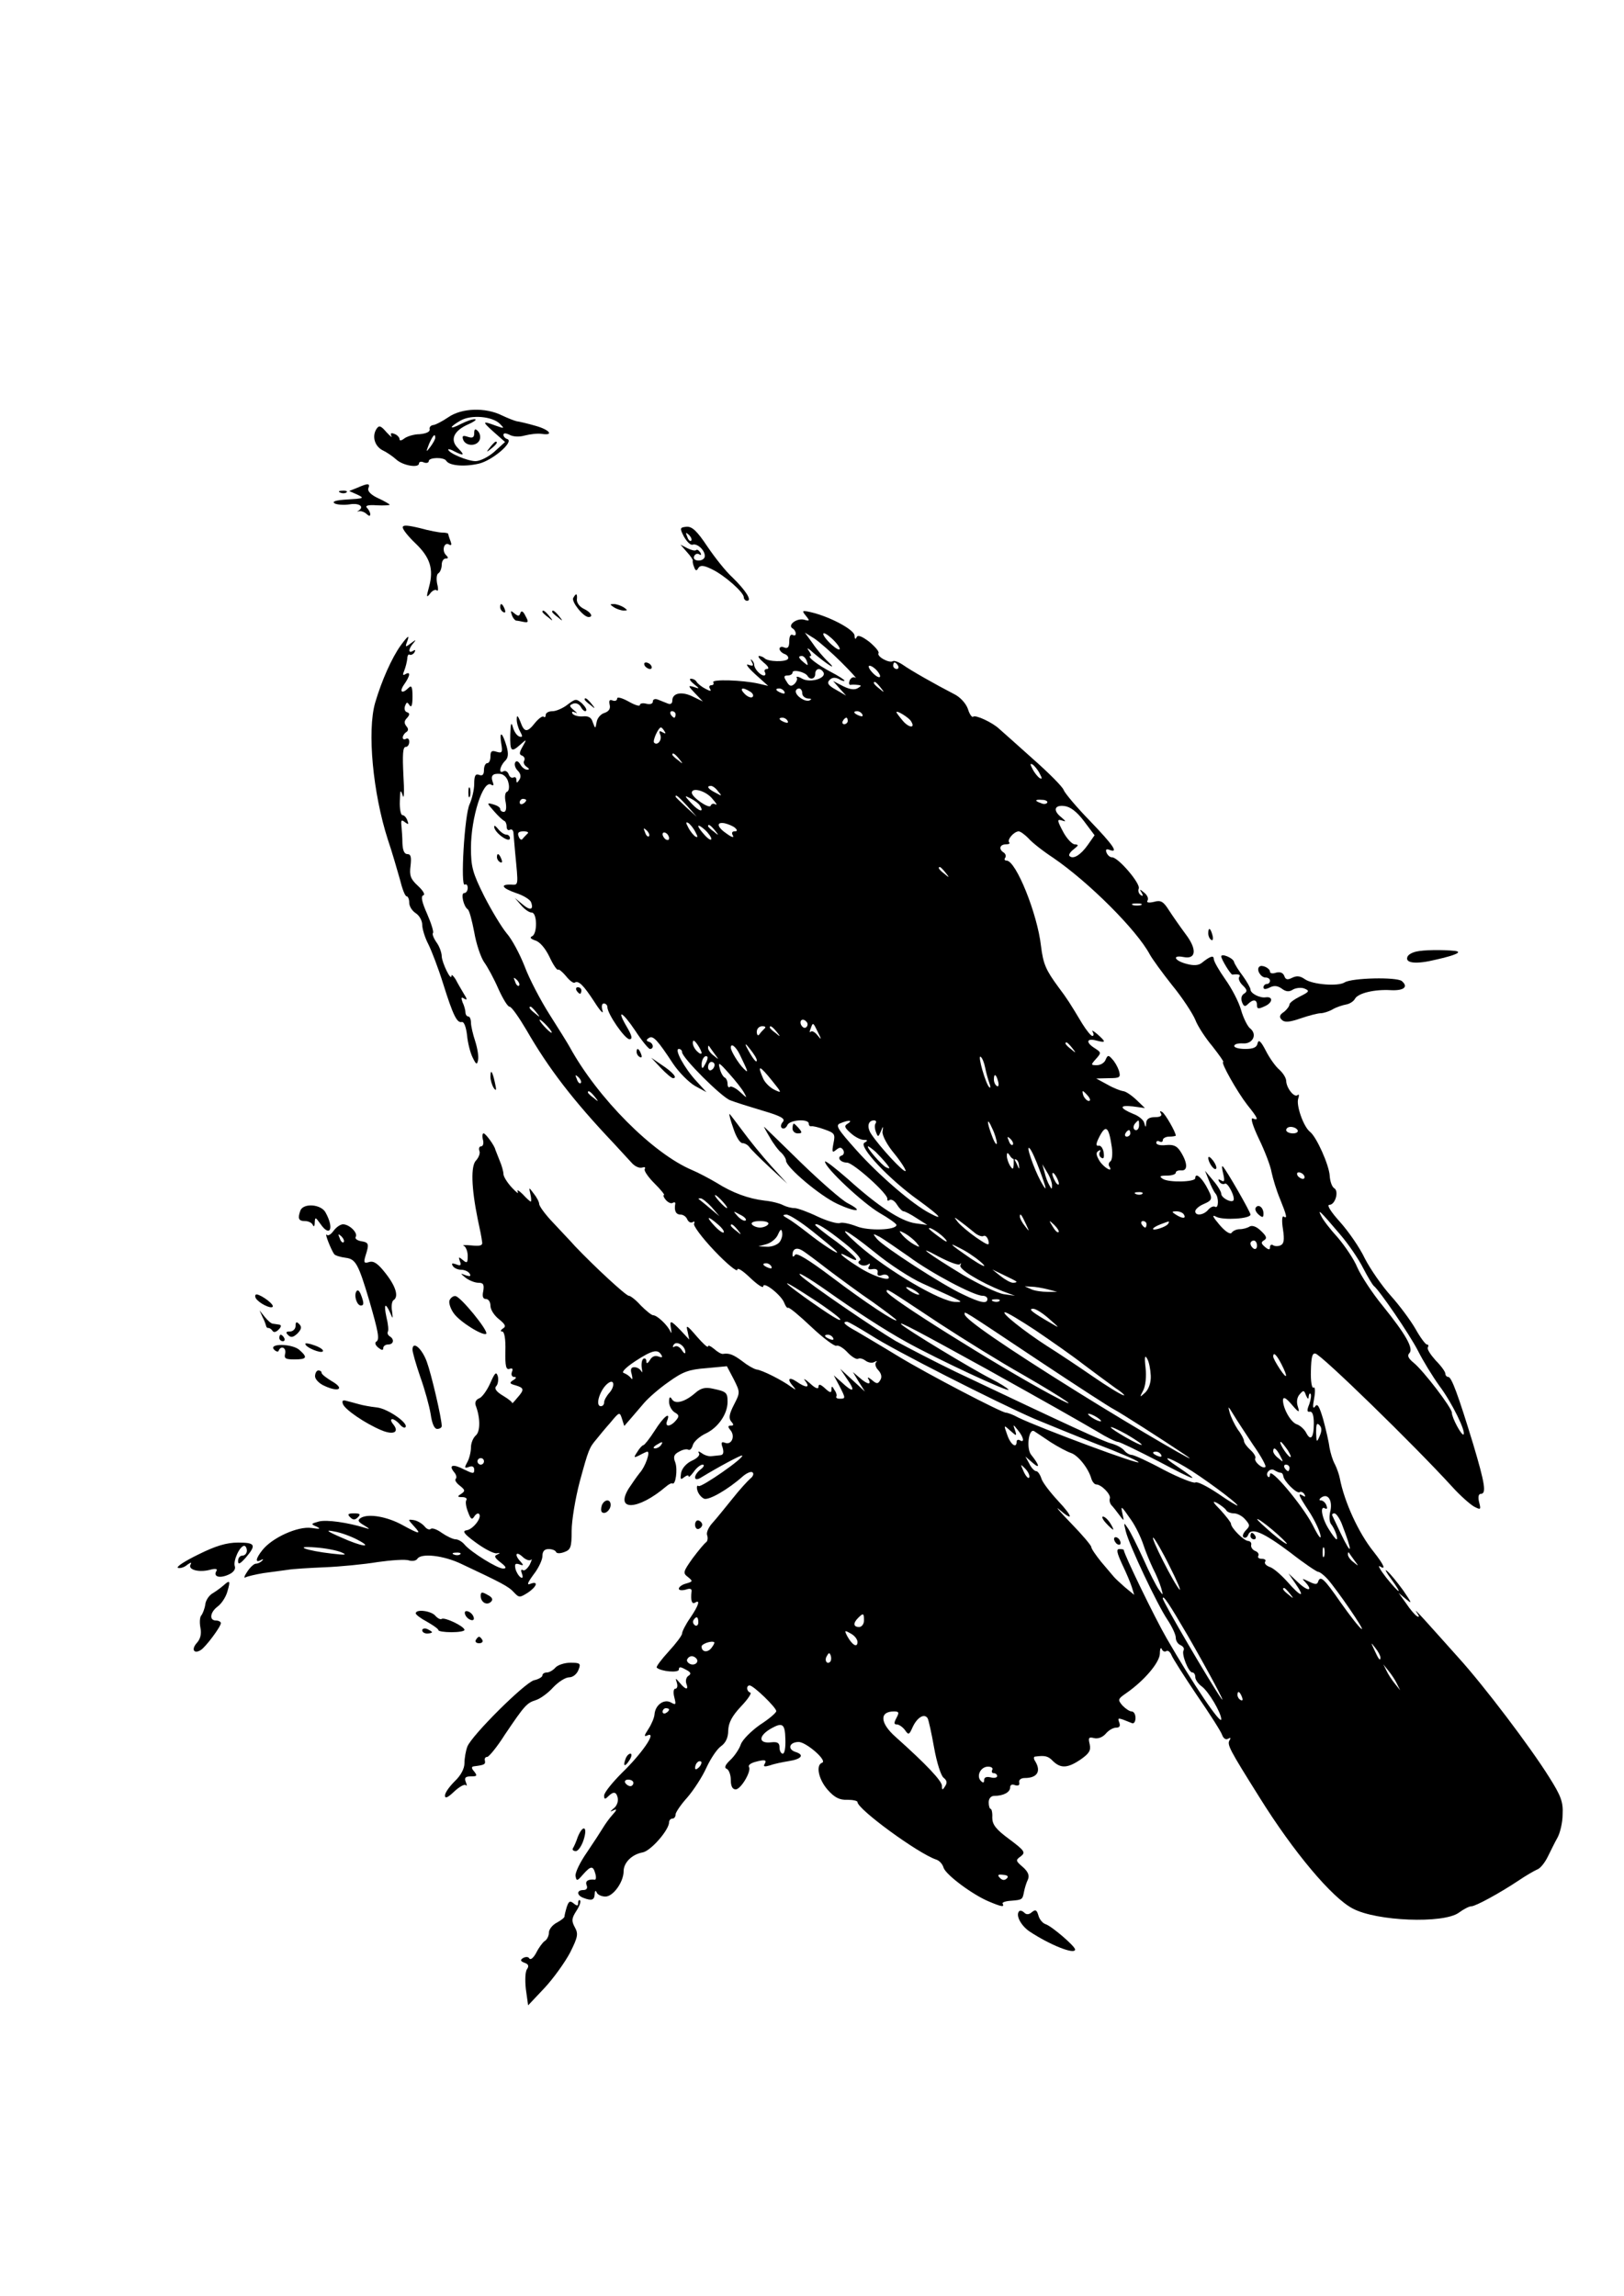 <?xml version="1.0" standalone="no"?>
<!DOCTYPE svg PUBLIC "-//W3C//DTD SVG 20010904//EN"
 "http://www.w3.org/TR/2001/REC-SVG-20010904/DTD/svg10.dtd">
<svg version="1.0" xmlns="http://www.w3.org/2000/svg"
 width="500pt" height="707pt" viewBox="0 0 500 707"
 preserveAspectRatio="xMidYMid meet">

<g transform="translate(0,707) scale(0.1,-0.1)"
fill="#000000" stroke="none">
<path d="M1380 5785 c-19 -13 -41 -24 -47 -24 -7 -1 -12 -7 -10 -13 1 -8 -11
-13 -31 -15 -18 0 -39 -7 -47 -13 -9 -7 -15 -8 -15 -2 0 5 -7 13 -16 16 -10 4
-13 2 -9 -7 4 -6 -3 -1 -15 12 -18 21 -23 22 -31 10 -14 -22 -6 -52 18 -65 13
-6 32 -19 43 -29 21 -19 70 -27 70 -12 0 5 7 7 15 3 8 -3 15 -1 15 4 0 12 47
13 54 1 9 -15 55 -19 99 -9 42 9 111 68 89 76 -7 2 -12 8 -12 13 0 6 7 6 19 0
11 -6 30 -7 47 -2 16 4 39 7 52 5 39 -6 24 13 -20 25 -24 7 -50 13 -58 14 -8
2 -28 10 -45 18 -50 25 -124 23 -165 -6z m159 -20 c15 -15 14 -15 -12 -6 -43
16 -44 14 -6 -20 l34 -30 -33 -30 c-18 -16 -44 -29 -58 -29 -24 0 -84 25 -84
36 0 2 9 0 19 -6 30 -15 33 -12 11 10 -26 26 -13 54 33 74 18 8 26 15 19 15
-7 1 -26 -6 -42 -14 -38 -20 -39 -11 -2 10 33 19 98 13 121 -10z m-199 -43 c0
-5 -7 -17 -15 -28 -14 -18 -14 -17 -4 9 12 27 19 34 19 19z"/>
<path d="M1460 5736 c0 -13 -5 -16 -20 -11 -15 5 -18 3 -14 -9 8 -21 43 -21
51 0 3 8 1 20 -6 27 -8 8 -11 6 -11 -7z"/>
<path d="M1509 5693 c-13 -16 -12 -17 4 -4 16 13 21 21 13 21 -2 0 -10 -8 -17
-17z"/>
<path d="M1100 5568 l-25 -10 25 -11 c23 -11 20 -12 -30 -15 -35 -2 -49 -6
-40 -12 7 -4 28 -6 47 -3 30 5 46 -8 26 -20 -5 -2 -3 -3 3 -1 6 1 17 -3 23 -9
6 -6 11 -7 11 -1 0 6 -5 15 -10 20 -7 7 3 10 30 8 22 -1 40 0 40 2 0 1 -16 11
-36 20 -22 10 -33 22 -30 30 6 16 0 17 -34 2z"/>
<path d="M1048 5553 c7 -3 16 -2 19 1 4 3 -2 6 -13 5 -11 0 -14 -3 -6 -6z"/>
<path d="M1240 5446 c0 -7 18 -29 39 -49 45 -43 57 -79 42 -134 -9 -32 -8 -35
3 -21 7 10 17 14 21 10 4 -4 5 5 1 20 -3 15 -2 30 4 33 5 3 10 15 10 26 0 10
5 19 12 19 9 0 9 3 1 11 -14 14 -5 42 10 32 7 -4 8 0 4 11 -4 10 -7 20 -7 22
0 2 -8 4 -18 4 -10 0 -41 6 -70 14 -38 9 -52 10 -52 2z"/>
<path d="M2106 5417 c9 -15 20 -27 27 -24 14 4 37 -17 37 -35 0 -8 -8 -14 -19
-14 -11 0 -17 5 -14 13 3 7 10 10 16 6 6 -4 7 -1 3 6 -5 7 -10 10 -13 7 -3 -3
-15 0 -27 6 l-21 11 20 -23 c11 -12 19 -24 18 -26 -1 -2 0 -11 4 -20 4 -12 8
-13 13 -3 6 9 16 9 42 -4 38 -18 98 -71 98 -86 0 -6 5 -11 10 -11 17 0 -5 33
-45 72 -20 18 -54 61 -77 95 -32 48 -47 62 -64 61 -21 -2 -22 -4 -8 -31z m22
-12 c-3 -3 -9 2 -12 12 -6 14 -5 15 5 6 7 -7 10 -15 7 -18z"/>
<path d="M1765 5229 c-7 -11 31 -59 47 -59 16 0 7 15 -14 25 -13 6 -22 18 -22
28 2 20 -2 22 -11 6z"/>
<path d="M1540 5201 c0 -6 4 -13 10 -16 6 -3 7 1 4 9 -7 18 -14 21 -14 7z"/>
<path d="M1890 5200 c8 -5 22 -10 30 -10 13 0 13 1 0 10 -8 5 -22 10 -30 10
-13 0 -13 -1 0 -10z"/>
<path d="M1576 5176 c3 -9 9 -16 13 -17 3 0 14 -2 23 -4 15 -3 16 0 6 18 -7
15 -13 18 -16 9 -3 -10 -7 -10 -18 -1 -12 10 -13 9 -8 -5z"/>
<path d="M1670 5186 c0 -2 8 -10 18 -17 15 -13 16 -12 3 4 -13 16 -21 21 -21
13z"/>
<path d="M1700 5186 c0 -2 8 -10 18 -17 15 -13 16 -12 3 4 -13 16 -21 21 -21
13z"/>
<path d="M2481 5174 c13 -16 12 -17 -6 -12 -23 5 -51 -17 -35 -27 6 -3 10 -11
10 -16 0 -6 -4 -7 -10 -4 -6 3 -10 -5 -10 -19 0 -18 -4 -24 -15 -20 -8 4 -15
2 -15 -4 0 -5 7 -13 16 -16 8 -3 13 -10 10 -15 -7 -10 -61 -9 -72 2 -4 4 -12
7 -17 7 -5 0 1 -9 14 -20 14 -11 18 -19 11 -20 -7 0 -10 -4 -7 -10 3 -5 2 -10
-3 -10 -11 0 -30 21 -30 33 0 5 -4 12 -8 15 -4 4 -3 1 1 -7 6 -11 4 -13 -11
-8 -10 4 -1 -9 21 -29 l40 -36 -30 7 c-49 11 -145 14 -139 4 3 -5 0 -9 -6 -9
-6 0 -8 -5 -4 -11 5 -8 1 -8 -14 0 -12 6 -24 16 -27 21 -3 6 -11 10 -18 10 -6
0 -2 -7 9 -16 19 -15 19 -16 -1 -9 -17 5 -17 3 5 -20 l24 -25 -31 15 c-34 17
-63 11 -63 -12 0 -10 -6 -13 -15 -9 -8 3 -22 9 -30 12 -8 3 -15 1 -15 -6 0 -7
-8 -10 -20 -7 -11 3 -20 1 -20 -4 0 -5 -16 0 -35 11 -20 11 -35 15 -35 9 0 -6
-6 -9 -14 -6 -9 4 -12 0 -9 -13 3 -12 -2 -20 -15 -25 -12 -3 -23 -16 -25 -28
-4 -22 -4 -22 -12 -1 -4 15 -14 20 -31 18 -13 -1 -27 3 -31 8 -4 7 -1 8 8 4 8
-4 6 -1 -4 7 -15 13 -15 15 -3 20 9 4 20 -1 25 -11 5 -9 12 -14 15 -11 4 3 -2
13 -12 23 -18 15 -20 15 -45 -4 -14 -11 -35 -20 -46 -20 -12 0 -21 -5 -21 -12
0 -6 -3 -8 -6 -5 -4 3 -15 -5 -26 -18 -25 -32 -34 -31 -46 3 -7 18 -11 21 -11
9 -1 -10 4 -28 10 -39 9 -16 8 -19 -2 -16 -8 3 -16 15 -20 29 -5 18 -7 11 -8
-23 -1 -53 3 -56 32 -30 19 17 19 16 6 -7 -11 -19 -11 -25 -1 -28 6 -3 9 -9 6
-15 -4 -6 0 -14 7 -19 9 -6 10 -9 2 -9 -7 0 -16 7 -21 16 -6 10 -12 13 -16 6
-3 -6 0 -17 8 -25 9 -9 11 -19 5 -28 -7 -11 -9 -11 -9 -1 0 7 -4 11 -9 8 -5
-3 -12 1 -15 10 -3 8 -10 12 -16 9 -15 -9 -12 14 4 31 11 10 12 22 6 45 -13
44 -23 51 -17 11 5 -29 3 -32 -14 -27 -15 5 -19 2 -19 -14 0 -12 -4 -21 -10
-21 -5 0 -10 -9 -10 -21 0 -15 -5 -19 -15 -15 -11 4 -15 -2 -15 -28 0 -18 -7
-46 -14 -62 -16 -32 -29 -257 -15 -248 5 3 9 -2 9 -10 0 -9 -5 -16 -11 -16
-11 0 -2 -41 11 -50 5 -3 13 -34 20 -70 6 -36 20 -77 30 -92 11 -15 31 -52 44
-82 14 -31 29 -56 35 -56 6 0 29 -33 52 -72 68 -118 143 -216 268 -348 23 -25
49 -53 58 -63 10 -10 23 -15 31 -12 7 2 10 1 7 -5 -3 -5 11 -25 30 -44 20 -20
33 -36 29 -36 -3 0 -1 -7 6 -15 7 -8 16 -12 21 -9 5 3 9 2 8 -3 -4 -21 2 -33
16 -33 9 0 18 -7 21 -15 4 -8 11 -12 17 -8 5 3 7 1 4 -5 -4 -5 24 -43 63 -84
38 -40 70 -66 70 -58 0 8 16 -2 40 -25 22 -21 40 -33 40 -26 0 17 57 -28 65
-52 4 -10 9 -16 11 -14 3 3 35 -24 71 -58 37 -35 72 -61 78 -59 6 3 22 -7 34
-20 13 -14 28 -23 33 -20 5 3 15 0 23 -6 8 -6 20 -8 27 -4 7 4 10 3 5 -1 -4
-5 -1 -16 7 -24 10 -11 12 -22 6 -31 -7 -12 -11 -12 -26 1 -11 9 -15 9 -10 2
10 -19 -4 -16 -28 5 l-20 17 18 -30 19 -30 -38 35 -38 35 22 -33 c26 -37 18
-42 -17 -9 l-25 22 17 -32 c20 -39 20 -40 1 -40 -8 0 -12 3 -10 7 2 3 0 12 -6
20 -7 13 -9 13 -9 1 0 -11 -5 -10 -20 4 -14 13 -20 14 -20 5 0 -9 -10 -5 -27
11 -15 13 -21 16 -14 7 17 -22 3 -23 -27 -2 -24 16 -30 7 -9 -16 9 -11 8 -11
-8 0 -27 20 -88 51 -106 53 -9 2 -28 13 -43 25 -28 21 -41 26 -60 23 -5 -1
-17 6 -27 15 -11 9 -19 13 -19 8 -1 -5 -16 9 -35 31 -30 35 -34 37 -28 15 l5
-25 -26 28 c-32 33 -35 33 -30 5 2 -13 1 -16 -2 -8 -9 20 -41 50 -53 50 -5 0
-22 14 -38 30 -15 17 -32 30 -37 30 -9 0 -107 91 -165 152 -14 16 -45 48 -68
73 -24 25 -43 51 -43 58 0 6 -8 21 -17 32 -15 20 -15 20 -10 -2 3 -13 3 -23 1
-23 -2 0 -13 10 -25 23 -12 12 -19 15 -15 7 4 -8 -4 -2 -18 13 -14 15 -26 34
-26 42 0 7 -5 26 -12 42 -6 15 -12 30 -13 33 -2 12 -30 50 -36 50 -4 0 -5 -9
-2 -20 3 -11 0 -20 -6 -20 -5 0 -8 -6 -5 -14 3 -7 -2 -20 -10 -29 -17 -16 -15
-84 5 -182 6 -27 12 -57 13 -67 3 -13 -3 -16 -33 -13 -20 2 -30 1 -23 -1 6 -3
12 -17 12 -31 0 -22 -2 -24 -15 -13 -13 11 -14 10 -9 -4 5 -12 2 -15 -12 -9
-12 4 -15 3 -10 -5 4 -7 16 -12 26 -12 10 0 22 -5 26 -12 5 -8 1 -9 -12 -5
-18 7 -18 7 0 -8 11 -8 28 -15 39 -15 15 0 18 -5 15 -25 -4 -17 -1 -25 8 -25
8 0 14 -9 14 -21 0 -12 12 -30 26 -41 20 -16 23 -23 12 -29 -7 -5 -8 -9 -2 -9
7 0 11 -23 10 -60 -1 -47 2 -59 13 -55 9 3 11 0 7 -10 -3 -8 0 -15 7 -15 8 0
7 -4 -3 -10 -13 -8 -11 -11 8 -16 26 -8 27 -13 4 -39 -9 -11 -16 -18 -15 -16
2 2 -11 13 -28 23 -22 13 -28 23 -21 30 5 5 7 19 5 29 -5 17 -9 13 -24 -21
-10 -22 -25 -43 -34 -46 -10 -4 -14 -13 -10 -23 14 -37 14 -79 0 -91 -8 -7
-15 -23 -15 -37 0 -13 -5 -34 -11 -45 -10 -18 -9 -20 5 -15 10 4 16 1 16 -9 0
-13 -4 -12 -31 1 -34 18 -49 14 -31 -8 7 -8 9 -17 5 -21 -4 -3 2 -13 13 -21
16 -13 17 -16 4 -25 -13 -8 -12 -10 3 -10 10 0 16 -4 13 -9 -4 -5 -1 -22 5
-37 8 -22 12 -25 19 -14 5 8 12 12 15 8 10 -10 -18 -47 -38 -50 -15 -2 -9 -11
28 -38 26 -19 54 -34 64 -33 11 2 12 1 2 -4 -11 -4 -8 -10 10 -24 17 -13 20
-19 8 -19 -18 0 -98 50 -118 73 -7 9 -20 17 -28 17 -8 0 -27 9 -43 20 -15 11
-30 16 -34 12 -4 -4 -13 0 -19 8 -7 8 -21 17 -32 19 -20 3 -20 3 -1 -18 25
-27 18 -26 -35 3 -47 26 -105 36 -128 22 -11 -7 -9 -12 10 -23 18 -11 19 -13
4 -8 -55 17 -119 26 -143 20 -25 -7 -26 -8 -7 -16 14 -7 10 -8 -16 -4 -42 6
-121 -30 -151 -68 -21 -26 -23 -41 -5 -31 7 4 9 3 4 -2 -5 -5 -13 -9 -19 -9
-6 0 -18 -11 -27 -25 -9 -13 -11 -21 -5 -17 6 3 31 9 55 13 24 3 58 8 74 10
17 3 69 6 116 8 47 2 120 9 162 16 42 6 86 9 96 5 11 -3 22 -1 26 5 11 18 80
11 136 -16 121 -57 145 -69 161 -87 16 -17 18 -17 42 -2 29 19 35 38 9 28 -12
-5 -9 3 10 29 15 19 27 45 27 56 0 15 6 22 19 22 11 0 21 -4 23 -9 2 -5 13 -5
26 0 19 7 22 15 22 65 0 31 11 99 25 152 27 99 29 104 52 131 7 9 26 32 42 50
28 34 29 34 36 12 l7 -22 20 23 c11 13 30 35 42 49 13 15 46 44 75 64 43 31
62 38 115 42 l64 6 21 -40 c20 -40 20 -41 1 -78 -15 -29 -17 -42 -9 -52 9 -10
8 -13 -1 -13 -9 0 -10 -3 -1 -14 15 -18 4 -46 -16 -39 -12 5 -14 1 -8 -15 4
-15 2 -22 -7 -23 -7 -1 -20 -2 -28 -3 -8 -1 -21 3 -29 9 -10 7 -13 7 -9 0 4
-6 -6 -16 -22 -23 -17 -8 -30 -23 -33 -37 -3 -20 -2 -23 9 -14 8 6 14 8 14 3
0 -5 7 2 16 14 8 12 21 22 27 22 7 0 4 -7 -5 -14 -24 -18 -24 -41 0 -26 54 33
125 71 127 68 7 -7 -126 -99 -134 -94 -5 4 -7 -3 -4 -13 3 -11 12 -22 21 -26
15 -5 73 28 119 69 13 11 26 16 30 12 5 -4 1 -13 -7 -19 -8 -7 -33 -34 -55
-62 -22 -27 -49 -61 -61 -74 -12 -13 -20 -30 -17 -38 3 -8 2 -18 -3 -22 -5 -3
-24 -26 -42 -50 -29 -41 -30 -45 -14 -57 16 -13 15 -14 -5 -20 -13 -3 -23 -11
-23 -16 0 -5 9 -6 21 -3 14 5 20 3 18 -7 -3 -26 1 -39 11 -33 17 11 11 -9 -15
-47 -14 -20 -25 -42 -25 -48 0 -6 -19 -31 -41 -55 -23 -25 -40 -48 -37 -50 12
-12 68 -17 68 -6 0 9 5 9 21 0 16 -8 18 -13 9 -19 -7 -4 -10 -15 -7 -24 8 -21
-2 -20 -20 2 -14 16 -14 16 -9 0 3 -10 1 -18 -5 -18 -5 0 -7 -11 -3 -26 6 -24
5 -25 -11 -16 -21 11 -48 -8 -50 -38 -1 -10 -9 -29 -18 -43 -15 -23 -15 -26
-2 -20 27 10 -19 -57 -80 -116 -30 -30 -55 -61 -55 -70 0 -12 3 -12 12 -3 17
17 26 15 30 -5 2 -10 -3 -24 -12 -31 -13 -11 -13 -12 0 -6 10 5 9 0 -4 -14
-11 -12 -24 -31 -30 -41 -6 -10 -28 -44 -49 -75 -21 -30 -37 -63 -35 -73 3
-16 5 -16 23 5 24 27 31 28 38 2 3 -10 2 -19 -2 -18 -20 2 -30 -4 -25 -17 4
-9 0 -15 -10 -15 -21 0 -21 -16 0 -24 26 -10 34 -7 35 12 0 10 3 12 6 5 2 -7
15 -13 27 -13 24 0 56 45 56 78 0 26 25 52 59 58 25 5 81 69 81 93 0 6 5 11
10 11 6 0 10 6 10 13 0 6 16 30 36 52 19 22 46 63 59 92 13 28 33 58 45 66 14
10 22 26 22 48 1 25 12 45 39 74 21 22 34 41 29 43 -12 4 -13 22 -2 22 12 0
82 -68 82 -79 0 -5 -22 -24 -50 -42 -27 -19 -54 -46 -59 -60 -5 -15 -20 -37
-33 -49 -16 -15 -19 -24 -10 -27 6 -3 12 -18 12 -34 0 -19 5 -29 15 -29 16 0
49 56 41 69 -3 5 4 11 17 15 32 9 39 7 31 -6 -5 -8 0 -9 17 -4 13 5 39 10 57
13 39 6 50 19 22 28 -26 8 -21 30 8 31 23 1 91 -58 73 -64 -20 -7 -11 -51 17
-83 21 -24 37 -32 60 -31 18 0 32 -3 32 -7 0 -22 186 -158 242 -177 10 -3 20
-14 23 -25 7 -22 89 -83 139 -104 40 -17 49 -18 43 -7 -3 4 9 8 25 9 36 3 36
3 41 29 2 10 7 27 12 37 5 12 0 24 -16 38 -22 19 -23 21 -6 33 15 12 12 17
-36 53 -41 30 -52 45 -52 66 1 15 -2 27 -5 27 -3 0 -6 9 -6 20 0 12 7 20 17
20 28 0 49 11 49 26 0 8 6 11 15 7 10 -3 15 0 13 8 -2 8 5 14 17 14 39 0 51
21 32 52 -5 7 -5 14 0 14 30 4 40 2 55 -14 24 -23 45 -22 85 5 27 19 32 28 28
47 -5 20 -3 23 13 19 12 -3 26 2 36 13 9 11 23 19 32 19 11 0 14 5 10 16 -6
16 -5 16 39 -2 6 -3 11 5 11 16 0 11 -5 20 -12 20 -6 0 -18 8 -28 18 -15 18
-15 20 11 38 55 38 103 94 104 122 0 15 3 21 6 14 2 -6 9 -10 14 -6 5 3 12 -3
16 -13 4 -10 39 -65 78 -123 40 -58 75 -113 78 -123 4 -11 12 -15 18 -11 8 4
9 3 5 -4 -9 -14 -2 -27 92 -177 104 -167 223 -309 287 -342 73 -39 278 -47
326 -13 15 11 32 20 39 20 13 0 88 41 145 79 22 15 48 30 57 34 10 3 24 21 33
39 9 18 22 45 30 59 8 14 16 47 16 72 2 38 -5 57 -41 114 -58 93 -201 282
-280 369 -36 40 -82 92 -104 116 -21 23 -32 34 -25 24 9 -13 10 -17 2 -13 -7
4 -22 22 -34 40 l-23 32 24 -20 c19 -16 16 -10 -10 28 -19 26 -41 53 -50 60
-8 7 -2 -5 13 -25 38 -52 27 -48 -15 4 -18 23 -27 39 -20 35 20 -13 14 3 -19
45 -46 57 -90 153 -104 226 -2 11 -9 31 -15 43 -7 12 -14 36 -17 53 -2 17 -11
55 -19 85 -12 41 -18 51 -25 40 -7 -9 -8 -1 -3 25 4 22 3 37 -2 33 -5 -3 -9
20 -8 51 1 43 4 56 14 54 20 -5 304 -282 420 -409 25 -28 56 -55 68 -62 21
-11 22 -10 16 13 -4 16 -2 26 5 26 18 0 13 31 -23 152 -47 154 -67 208 -77
208 -5 0 -9 5 -9 10 0 6 -13 24 -30 41 -16 18 -27 35 -24 40 3 5 2 9 -3 9 -4
0 -20 21 -35 48 -15 26 -49 72 -76 102 -27 30 -63 82 -80 115 -16 34 -51 84
-77 113 -28 31 -41 52 -32 52 18 0 30 42 15 51 -7 4 -13 21 -14 38 -2 34 -41
121 -61 136 -20 16 -43 82 -36 102 3 10 3 15 -2 11 -10 -9 -34 21 -35 43 0 9
-9 24 -21 35 -12 10 -31 37 -42 59 -15 29 -22 35 -25 23 -2 -13 -13 -18 -38
-18 -19 0 -34 4 -34 9 0 6 12 9 27 8 31 -2 45 29 21 47 -7 6 -20 31 -27 56 -7
25 -29 67 -49 95 -19 27 -35 55 -35 62 0 12 -11 9 -37 -12 -10 -8 -25 -9 -47
-3 -38 10 -45 28 -9 21 39 -8 42 24 6 71 -17 23 -40 56 -51 73 -17 27 -25 32
-46 26 -17 -4 -24 -2 -20 4 4 6 -1 17 -10 24 -14 12 -16 12 -8 0 5 -9 4 -12
-3 -7 -6 4 -9 13 -6 20 6 15 -63 96 -82 96 -7 0 -14 7 -17 14 -4 10 -1 13 9 9
29 -11 12 14 -60 89 -41 42 -77 85 -81 95 -3 10 -47 54 -97 98 -49 44 -95 85
-102 91 -20 19 -73 44 -80 37 -3 -3 -11 7 -16 24 -6 17 -24 37 -43 46 -58 30
-132 72 -156 89 -13 9 -28 15 -32 12 -12 -7 -51 15 -44 25 2 5 -11 20 -29 35
-24 18 -36 22 -39 13 -3 -7 -6 -4 -6 6 -1 18 -75 58 -135 72 -27 6 -28 5 -15
-11z m109 -143 c30 -30 50 -52 44 -48 -7 4 -14 0 -18 -8 -3 -8 -2 -14 2 -14 4
1 14 1 22 0 13 -1 13 -3 1 -10 -10 -6 -25 -4 -45 6 l-31 16 20 -23 20 -22 -31
18 c-24 13 -29 21 -20 30 7 8 17 9 29 3 9 -6 17 -7 17 -5 0 3 -19 15 -42 27
-40 21 -77 49 -62 49 3 0 0 8 -7 18 -7 9 0 6 16 -9 44 -37 75 -56 45 -27 -14
13 -36 39 -48 57 l-24 33 29 -18 c15 -10 53 -43 83 -73z m-20 64 c13 -14 19
-25 13 -25 -5 0 -20 11 -33 25 -13 14 -19 25 -13 25 5 0 20 -11 33 -25z m-86
-61 c5 -14 4 -15 -9 -4 -17 14 -19 20 -6 20 5 0 12 -7 15 -16z m281 -14 c3 -5
1 -10 -4 -10 -6 0 -11 5 -11 10 0 6 2 10 4 10 3 0 8 -4 11 -10z m-65 -15 c20
-24 6 -28 -15 -5 -10 11 -13 20 -8 20 6 0 16 -7 23 -15z m-214 -16 c8 -14 24
-10 24 6 0 17 16 20 25 5 11 -18 -40 -34 -65 -20 -12 7 -20 8 -17 3 3 -4 -1
-13 -7 -19 -10 -9 -16 -7 -24 7 -10 15 -9 19 3 19 8 0 15 4 15 9 0 11 38 2 46
-10z m225 -36 c13 -16 12 -17 -3 -4 -17 13 -22 21 -14 21 2 0 10 -8 17 -17z
m-401 -13 c8 -5 11 -12 7 -16 -4 -4 -15 0 -24 9 -18 18 -8 23 17 7z m105 0 c3
-6 -1 -7 -9 -4 -18 7 -21 14 -7 14 6 0 13 -4 16 -10z m55 -5 c0 -8 8 -15 18
-16 11 0 12 -2 4 -6 -14 -5 -42 14 -42 28 0 5 5 9 10 9 6 0 10 -7 10 -15z
m-390 -65 c0 -5 -2 -10 -4 -10 -3 0 -8 5 -11 10 -3 6 -1 10 4 10 6 0 11 -4 11
-10z m575 0 c3 -6 -1 -7 -9 -4 -18 7 -21 14 -7 14 6 0 13 -4 16 -10z m150 -21
c14 -22 -6 -21 -25 1 -11 13 -20 25 -20 27 0 7 39 -17 45 -28z m-380 1 c3 -6
-1 -7 -9 -4 -18 7 -21 14 -7 14 6 0 13 -4 16 -10z m185 0 c0 -5 -5 -10 -11
-10 -5 0 -7 5 -4 10 3 6 8 10 11 10 2 0 4 -4 4 -10z m-564 -32 c5 -7 3 -8 -6
-3 -10 6 -12 4 -7 -8 6 -16 -9 -34 -19 -24 -6 5 13 47 21 47 2 0 7 -5 11 -12z
m45 -85 c13 -16 12 -17 -3 -4 -10 7 -18 15 -18 17 0 8 8 3 21 -13z m1110 -45
c8 -15 8 -18 0 -14 -6 4 -16 16 -22 28 -8 15 -8 18 0 14 6 -4 16 -16 22 -28z
m-1636 -27 c4 -14 2 -27 -4 -29 -6 -2 -8 -16 -4 -33 3 -18 1 -29 -6 -29 -6 0
-11 4 -11 9 0 5 -10 11 -21 14 -21 6 -21 5 2 -21 13 -15 27 -28 32 -30 4 -2 7
-10 7 -18 0 -9 5 -12 10 -9 6 3 11 -2 11 -12 1 -10 3 -36 5 -58 10 -105 11
-100 -13 -99 -35 1 -27 -11 16 -26 22 -7 43 -20 46 -28 9 -24 -3 -27 -27 -6
l-23 19 19 -22 c11 -13 25 -23 33 -23 17 0 18 -66 1 -73 -8 -4 -4 -8 10 -13
14 -4 31 -24 44 -51 11 -24 23 -41 26 -39 2 3 13 -6 24 -19 11 -14 23 -23 27
-21 12 8 27 -7 61 -59 17 -27 29 -40 25 -27 -4 13 -2 22 4 22 6 0 11 -5 11
-11 0 -21 54 -99 68 -99 10 0 8 10 -7 36 -35 59 -16 51 25 -10 20 -31 41 -56
45 -56 13 0 11 18 -3 22 -9 3 -9 6 0 12 13 8 26 -6 74 -79 18 -27 49 -58 68
-69 l35 -19 -31 34 c-37 40 -69 99 -54 99 5 0 10 -4 10 -10 0 -17 120 -137
148 -148 15 -6 60 -20 100 -32 58 -17 71 -25 62 -35 -7 -8 -7 -16 -2 -19 6 -3
12 1 16 9 6 17 66 21 66 5 0 -5 3 -9 8 -8 4 1 22 -3 41 -10 31 -11 33 -14 27
-43 -5 -26 -4 -30 8 -20 11 9 16 9 22 0 4 -7 2 -15 -4 -17 -17 -5 -5 -22 16
-22 20 -1 128 -98 124 -112 -1 -5 2 -7 7 -3 6 3 16 -3 23 -15 7 -11 16 -20 20
-20 4 0 22 -9 40 -21 l33 -21 -36 5 c-45 6 -116 53 -208 136 -39 34 -71 59
-71 54 0 -19 117 -128 168 -158 28 -16 52 -33 52 -37 0 -16 -87 -19 -123 -4
-21 8 -44 13 -51 10 -8 -3 -39 6 -69 20 -29 14 -62 26 -71 26 -10 0 -25 4 -35
9 -9 5 -35 12 -57 14 -50 6 -99 24 -148 55 -22 13 -56 31 -75 39 -121 51 -291
222 -377 379 -6 11 -34 56 -62 100 -28 44 -63 111 -77 149 -15 38 -39 83 -55
101 -15 18 -46 69 -69 114 -36 72 -41 91 -41 149 0 93 37 210 62 195 7 -5 9
-2 5 8 -7 20 0 27 23 25 11 -1 22 -12 25 -26z m646 -28 c13 -15 12 -15 -8 -4
-24 12 -29 21 -14 21 5 0 15 -7 22 -17z m-20 -20 c13 -15 19 -23 12 -20 -6 4
-13 2 -15 -4 -4 -11 -58 26 -58 40 0 17 40 7 61 -16z m-75 -25 l29 -33 -32 29
c-18 17 -33 31 -33 33 0 8 8 1 36 -29z m39 1 c14 -22 -3 -18 -26 7 -23 25 -23
26 -2 15 12 -6 25 -16 28 -22z m-535 17 c0 -3 -4 -8 -10 -11 -5 -3 -10 -1 -10
4 0 6 5 11 10 11 6 0 10 -2 10 -4z m1604 -8 c-3 -4 -11 -5 -19 -1 -21 7 -19
12 4 10 11 0 18 -5 15 -9z m113 -56 l33 -44 -21 -30 c-22 -31 -45 -45 -56 -34
-4 3 2 13 13 21 15 12 16 14 3 15 -8 0 -25 18 -36 39 -18 34 -19 39 -5 35 15
-5 15 -4 0 9 -27 21 -22 39 9 35 18 -2 38 -17 60 -46z m-1196 -34 c8 -15 8
-18 0 -14 -6 4 -16 16 -22 28 -8 15 -8 18 0 14 6 -4 16 -16 22 -28z m123 12
c7 -7 6 -10 -3 -10 -7 0 -9 -5 -5 -12 5 -8 -2 -7 -16 3 -32 21 -37 39 -9 34
12 -3 27 -9 33 -15z m-74 -33 c0 -6 -9 -1 -20 11 -11 12 -20 24 -20 28 0 4 9
-1 20 -11 11 -10 20 -23 20 -28z m11 26 c13 -16 12 -17 -3 -4 -10 7 -18 15
-18 17 0 8 8 3 21 -13z m-203 -18 c-3 -3 -9 2 -12 12 -6 14 -5 15 5 6 7 -7 10
-15 7 -18z m-374 8 c-5 -5 -12 -12 -15 -16 -3 -5 -9 -2 -12 7 -5 12 0 16 15
16 12 0 17 -3 12 -7z m436 -14 c0 -6 -4 -7 -10 -4 -5 3 -10 11 -10 16 0 6 5 7
10 4 6 -3 10 -11 10 -16z m1106 0 c10 -12 44 -39 76 -60 110 -75 258 -223 298
-298 7 -13 38 -56 69 -95 32 -39 63 -87 71 -106 7 -19 31 -56 53 -82 21 -27
36 -48 33 -48 -9 0 43 -92 74 -132 33 -41 37 -50 17 -42 -8 3 0 -23 19 -63 18
-37 36 -84 39 -103 4 -19 15 -56 26 -82 21 -52 23 -62 11 -54 -5 3 -6 -15 -2
-39 5 -34 3 -45 -8 -50 -7 -3 -18 -3 -23 1 -5 3 -9 0 -9 -7 0 -8 -4 -8 -15 1
-13 11 -13 15 -3 21 10 6 7 13 -10 29 -13 13 -27 18 -35 13 -6 -4 -20 -8 -30
-8 -10 0 -21 -5 -25 -11 -4 -6 -19 3 -37 24 -22 26 -25 33 -10 25 22 -11 105
-6 105 7 0 8 -74 137 -85 148 -4 4 -3 -6 1 -22 5 -22 4 -27 -6 -21 -9 5 -11 4
-6 -4 4 -6 12 -9 17 -6 9 6 34 -44 26 -52 -8 -7 -37 9 -37 21 0 6 -11 25 -25
41 l-25 30 12 -30 c6 -16 15 -34 20 -40 11 -12 10 -48 -1 -41 -5 3 -14 -1 -21
-9 -14 -17 -40 -20 -40 -5 0 6 11 16 25 22 30 13 30 17 8 57 -17 29 -33 40
-33 23 0 -12 -82 -14 -100 -2 -12 8 -9 10 13 10 15 0 27 4 27 9 0 5 8 8 18 7
20 -1 18 25 -4 59 -11 17 -22 21 -44 19 -17 -2 -30 1 -30 7 0 6 5 7 10 4 6 -3
10 -1 10 4 0 6 9 11 20 11 11 0 20 2 20 3 0 11 -33 68 -42 73 -7 4 -8 2 -4 -4
5 -8 -2 -12 -18 -12 -18 0 -26 -6 -27 -17 -1 -16 -2 -16 -6 -1 -2 9 -17 22
-34 28 -43 18 -44 28 -1 23 l37 -5 -27 26 c-15 14 -33 26 -40 26 -7 1 -29 9
-48 20 l-35 19 38 1 c35 0 38 2 32 23 -4 12 -13 28 -21 36 -11 13 -14 12 -20
-2 -3 -9 -15 -17 -27 -17 -19 0 -19 1 -3 19 17 19 17 20 -3 33 -29 18 -26 32
4 24 31 -8 31 -5 3 20 -12 10 -18 13 -14 7 4 -7 4 -13 -1 -13 -4 0 -18 17 -31
38 -39 65 -46 76 -73 112 -39 53 -47 71 -54 127 -11 99 -77 263 -106 263 -6 0
-8 4 -4 9 3 5 1 12 -5 16 -16 10 -12 25 7 25 9 0 14 3 10 6 -7 8 14 33 29 34
6 0 19 -10 30 -21z m-255 -106 c13 -16 12 -17 -3 -4 -17 13 -22 21 -14 21 2 0
10 -8 17 -17z m602 -100 c-7 -2 -19 -2 -25 0 -7 3 -2 5 12 5 14 0 19 -2 13 -5z
m-1915 -248 c-3 -3 -9 2 -12 12 -6 14 -5 15 5 6 7 -7 10 -15 7 -18z m53 -82
c13 -16 12 -17 -3 -4 -17 13 -22 21 -14 21 2 0 10 -8 17 -17z m34 -43 c10 -11
16 -20 13 -20 -3 0 -13 9 -23 20 -10 11 -16 20 -13 20 3 0 13 -9 23 -20z m800
11 c3 -5 1 -12 -4 -15 -5 -3 -11 1 -15 9 -6 16 9 21 19 6z m34 -31 c11 -22 10
-23 -2 -8 -8 10 -17 15 -21 11 -4 -4 -4 1 0 10 7 20 7 20 23 -13z m-165 13
c-5 -5 -12 -12 -16 -18 -4 -6 -8 -2 -8 8 0 9 7 17 17 17 9 0 12 -3 7 -7z m37
-10 c13 -16 12 -17 -3 -4 -10 7 -18 15 -18 17 0 8 8 3 21 -13z m-231 -65 c0
-5 -6 -3 -13 4 -8 7 -14 19 -14 26 0 11 4 10 14 -4 7 -10 13 -22 13 -26z m170
-23 c0 -11 -14 7 -31 40 -7 13 -3 12 10 -5 11 -14 21 -29 21 -35z m971 38 c13
-16 12 -17 -3 -4 -17 13 -22 21 -14 21 2 0 10 -8 17 -17z m-1101 -18 c14 -19
14 -19 -2 -6 -10 7 -18 18 -18 24 0 6 1 8 3 6 1 -2 9 -13 17 -24z m78 -3 c26
-54 28 -59 11 -42 -16 16 -39 54 -39 64 0 16 16 3 28 -22z m-107 -29 c-8 -15
-10 -15 -11 -2 0 17 10 32 18 25 2 -3 -1 -13 -7 -23z m862 -10 c3 -16 9 -37
13 -48 4 -11 4 -17 0 -13 -11 9 -37 100 -27 94 5 -3 11 -18 14 -33z m-833 8
c0 -6 -4 -13 -10 -16 -5 -3 -10 1 -10 9 0 9 5 16 10 16 6 0 10 -4 10 -9z m91
-86 c10 -18 9 -17 -13 3 -13 12 -28 19 -31 15 -4 -3 -7 1 -7 10 0 8 -4 17 -9
19 -4 2 -12 14 -15 28 -6 21 -2 19 28 -15 20 -22 41 -49 47 -60z m87 36 c29
-36 30 -38 7 -27 -13 6 -29 21 -35 34 -20 45 -12 43 28 -7z m-590 -6 c-3 -3
-9 2 -12 12 -6 14 -5 15 5 6 7 -7 10 -15 7 -18z m1285 5 c3 -11 1 -18 -4 -14
-5 3 -9 12 -9 20 0 20 7 17 13 -6z m-1242 -47 c13 -16 12 -17 -3 -4 -10 7 -18
15 -18 17 0 8 8 3 21 -13z m1519 2 c7 -9 8 -15 2 -15 -5 0 -12 7 -16 15 -3 8
-4 15 -2 15 2 0 9 -7 16 -15z m-740 -85 c-12 -7 -10 -12 9 -29 13 -12 31 -21
40 -21 13 0 14 -2 2 -9 -18 -12 77 -113 167 -177 66 -48 80 -64 35 -40 -53 27
-158 118 -226 194 -58 65 -66 77 -50 83 26 11 40 10 23 -1z m86 1 c-4 -5 -3
-17 1 -27 6 -16 7 -16 15 2 7 18 8 18 5 -1 -1 -12 15 -42 37 -68 21 -26 36
-50 34 -53 -6 -5 -79 74 -105 113 -15 22 -11 43 8 43 6 0 8 -4 5 -9z m373 -61
c0 -8 -7 1 -14 20 -18 46 -17 64 0 25 8 -16 14 -37 14 -45z m438 55 c0 -8 -4
-15 -9 -15 -10 0 -11 14 -1 23 9 10 10 9 10 -8z m-84 -67 c3 -21 1 -40 -4 -44
-5 -3 -7 -10 -4 -15 14 -21 -14 -7 -29 15 -11 18 -13 27 -4 32 6 4 8 3 4 -4
-3 -6 -1 -14 5 -17 7 -5 9 1 7 16 -2 13 -9 23 -16 21 -9 -1 -8 7 4 30 19 36
28 28 37 -34z m572 52 c3 -5 -3 -10 -14 -10 -12 0 -21 5 -21 10 0 6 6 10 14
10 8 0 18 -4 21 -10z m-515 -10 c0 -5 -5 -10 -11 -10 -5 0 -7 5 -4 10 3 6 8
10 11 10 2 0 4 -4 4 -10z m-362 -35 c-3 -3 -9 2 -12 12 -6 14 -5 15 5 6 7 -7
10 -15 7 -18z m-422 -22 c10 -10 25 -26 33 -36 12 -15 12 -17 0 -12 -14 6 -65
65 -56 65 2 0 13 -8 23 -17z m504 -54 c24 -64 25 -74 4 -36 -22 41 -47 114
-34 101 6 -6 19 -35 30 -65z m-74 31 c5 0 10 -7 11 -17 2 -15 1 -15 -6 2 l-10
20 0 -20 c-1 -17 -3 -17 -11 -5 -5 8 -10 22 -10 30 0 12 2 12 9 2 4 -8 12 -13
17 -12z m113 -80 c0 -13 -1 -13 -8 0 -5 8 -12 26 -15 40 l-7 25 15 -25 c9 -14
15 -32 15 -40z m21 5 c0 -5 -5 -3 -10 5 -5 8 -10 20 -10 25 0 6 5 3 10 -5 5
-8 10 -19 10 -25z m755 25 c3 -5 2 -10 -4 -10 -5 0 -13 5 -16 10 -3 6 -2 10 4
10 5 0 13 -4 16 -10z m-498 -56 c-3 -3 -12 -4 -19 -1 -8 3 -5 6 6 6 11 1 17
-2 13 -5z m-1292 -24 c10 -11 16 -20 13 -20 -3 0 -13 9 -23 20 -10 11 -16 20
-13 20 3 0 13 -9 23 -20z m-34 -17 l24 -28 -30 25 c-16 14 -32 26 -34 28 -2 1
0 2 6 2 5 0 20 -12 34 -27z m105 -41 c-4 -3 -14 2 -24 12 -16 18 -16 18 6 6
13 -6 21 -14 18 -18z m1349 18 c8 -13 -5 -13 -25 0 -13 8 -13 10 2 10 9 0 20
-4 23 -10z m480 -60 c26 -30 58 -77 72 -105 14 -27 29 -52 33 -55 16 -12 110
-149 136 -200 15 -30 45 -79 66 -108 39 -52 82 -141 74 -149 -5 -6 -36 51 -36
67 0 15 -88 130 -118 154 -16 13 -20 22 -13 29 14 14 -10 57 -81 145 -33 40
-68 94 -79 119 -10 25 -38 66 -60 92 -23 25 -46 55 -51 66 -13 25 -4 17 57
-55z m-1624 9 c35 -28 69 -56 74 -62 15 -17 -45 22 -90 58 -22 17 -49 37 -60
43 -16 9 -17 11 -4 12 9 0 45 -23 80 -51z m658 21 c11 -24 11 -24 -3 -6 -9 11
-16 24 -16 30 0 12 5 7 19 -24z m-949 0 c13 -11 21 -22 18 -25 -2 -3 -15 6
-28 20 -28 30 -22 33 10 5z m787 -23 c12 -11 26 -16 31 -13 5 3 12 -3 15 -14
4 -17 0 -16 -37 9 -23 16 -49 38 -57 48 -13 17 -13 17 6 3 11 -8 30 -23 42
-33z m-632 23 c-3 -5 -15 -10 -25 -10 -10 0 -22 5 -25 10 -4 6 7 10 25 10 18
0 29 -4 25 -10z m894 -24 c-3 -3 -11 5 -18 17 -13 21 -12 21 5 5 10 -10 16
-20 13 -22z m271 24 c0 -5 -2 -10 -4 -10 -3 0 -8 5 -11 10 -3 6 -1 10 4 10 6
0 11 -4 11 -10z m66 1 c-6 -9 -46 -22 -46 -15 0 3 10 9 23 14 29 11 29 11 23
1z m-1325 -18 c13 -16 12 -17 -3 -4 -10 7 -18 15 -18 17 0 8 8 3 21 -13z m328
-40 c33 -26 55 -50 49 -54 -7 -4 -7 -9 1 -13 6 -4 16 -4 23 0 7 5 8 3 4 -5 -6
-8 -2 -11 10 -9 12 2 18 -2 16 -11 -2 -8 3 -11 12 -8 9 4 18 2 21 -3 12 -19
-47 -1 -94 30 -51 32 -69 51 -30 30 46 -25 26 0 -35 46 -37 26 -66 50 -66 52
0 10 34 -11 89 -55z m-199 2 c-7 -8 -24 -15 -39 -14 l-26 1 25 7 c14 4 30 17
35 29 8 18 11 19 13 7 2 -9 -2 -22 -8 -30z m511 9 c9 -11 2 -9 -18 6 -18 13
-33 25 -33 27 0 8 38 -17 51 -33z m-218 -40 c45 -37 111 -80 147 -96 134 -61
127 -57 103 -57 -43 -2 -213 98 -303 178 -72 64 -36 47 53 -25z m128 30 c13
-16 12 -16 -7 -6 -11 6 -27 19 -35 28 -13 16 -12 16 7 6 11 -6 27 -19 35 -28z
m-22 -44 c69 -51 200 -120 226 -120 8 0 15 -4 15 -10 0 -16 -21 -12 -75 14
-63 29 -245 147 -265 171 -14 17 -14 18 9 6 12 -7 53 -35 90 -61z m1071 34 c0
-8 -4 -12 -10 -9 -5 3 -10 10 -10 16 0 5 5 9 10 9 6 0 10 -7 10 -16z m-842
-58 c9 -10 -8 -2 -38 18 -70 48 -76 55 -22 26 23 -13 50 -33 60 -44z m-478
-16 c36 -27 98 -73 138 -100 39 -28 72 -53 72 -55 0 -9 -97 55 -200 133 -69
52 -108 76 -112 68 -5 -7 -8 -7 -8 0 0 18 12 24 29 14 9 -5 45 -32 81 -60z
m405 17 c4 5 5 3 2 -3 -7 -11 60 -52 130 -80 l38 -14 -35 5 c-19 3 -75 30
-125 59 -107 65 -153 99 -74 56 31 -16 59 -27 64 -23z m-580 -7 c3 -6 -1 -7
-9 -4 -18 7 -21 14 -7 14 6 0 13 -4 16 -10z m754 -46 c2 -2 -2 -4 -10 -4 -8 0
-25 10 -39 21 l-25 20 35 -17 c19 -9 37 -18 39 -20z m-584 -28 c89 -63 178
-121 245 -158 93 -52 322 -159 315 -147 -4 5 -27 20 -53 33 -61 31 -264 154
-277 168 -11 12 51 -21 265 -139 190 -106 273 -153 338 -191 29 -18 58 -32 64
-32 6 0 63 -28 127 -61 115 -61 132 -66 56 -15 -52 34 -35 34 24 -1 48 -28
161 -111 161 -119 0 -2 -27 14 -60 37 -33 22 -64 38 -70 34 -5 -3 -49 14 -97
39 -48 26 -92 46 -99 46 -6 0 -17 6 -23 14 -7 8 -24 17 -39 21 -24 6 -122 51
-480 221 -62 30 -145 73 -185 95 -66 39 -269 178 -292 201 -16 17 26 -8 80
-46z m-42 -26 c42 -27 79 -55 83 -61 8 -13 -28 9 -111 68 -80 58 -65 54 28 -7z
m327 14 c0 -2 -9 0 -20 6 -11 6 -20 13 -20 16 0 2 9 0 20 -6 11 -6 20 -13 20
-16z m395 16 l30 -8 -30 0 c-16 0 -39 3 -50 8 l-20 9 20 -1 c11 0 34 -4 50 -8z
m-333 -105 c75 -49 191 -121 257 -158 135 -78 192 -118 86 -61 -167 90 -504
301 -505 317 0 10 -7 14 162 -98z m185 69 c-3 -3 -12 -4 -19 -1 -8 3 -5 6 6 6
11 1 17 -2 13 -5z m153 -55 c34 -30 34 -30 5 -13 -57 33 -71 44 -54 44 8 0 30
-14 49 -31z m-30 -130 c113 -75 216 -142 230 -149 21 -11 149 -93 216 -138 82
-55 -151 81 -329 192 -226 141 -346 224 -347 239 0 10 -16 20 230 -144z m-11
94 c47 -32 113 -78 145 -103 33 -25 78 -58 100 -74 23 -15 33 -26 24 -22 -10
3 -52 29 -94 58 -42 29 -105 71 -140 93 -70 45 -144 104 -130 104 5 1 48 -25
95 -56z m-507 -15 c69 -45 384 -205 503 -257 39 -16 124 -51 190 -77 66 -25
124 -50 130 -56 15 -14 -302 104 -370 137 -16 9 -33 15 -38 15 -13 0 -240 118
-332 174 -49 30 -107 64 -127 76 -37 20 -47 30 -30 30 4 0 37 -19 74 -42z
m-117 -8 c3 -6 -1 -7 -9 -4 -18 7 -21 14 -7 14 6 0 13 -4 16 -10z m-455 -44
c0 -6 -5 -3 -11 7 -6 9 -15 14 -21 11 -7 -4 -8 -2 -4 5 9 14 36 -3 36 -23z
m-74 -8 c5 -8 2 -9 -9 -5 -10 4 -20 0 -26 -11 -7 -11 -11 -12 -11 -4 0 7 -4
11 -9 8 -5 -3 -7 -16 -5 -29 2 -12 2 -16 -2 -9 -3 6 -12 12 -21 12 -10 0 -13
-6 -8 -22 3 -13 3 -18 -2 -12 -4 6 -14 13 -22 16 -9 2 4 16 34 36 52 34 70 39
81 20z m1507 -64 c1 -21 -6 -41 -17 -52 -18 -16 -18 -16 -6 7 7 14 10 43 7 69
-4 34 -2 41 5 28 6 -10 10 -33 11 -52z m402 36 c21 -41 19 -51 -5 -15 -11 17
-20 33 -20 38 0 15 10 6 25 -23z m-2069 -89 c-9 -10 -16 -23 -16 -29 0 -7 -4
-12 -10 -12 -20 0 -1 56 24 72 18 12 19 -12 2 -31z m2153 -12 c1 8 3 12 6 9 3
-3 1 -17 -4 -32 -8 -19 -7 -25 2 -23 8 1 12 -12 12 -36 0 -45 -10 -56 -24 -28
-6 11 -19 22 -28 25 -19 6 -43 49 -43 75 1 11 9 7 27 -14 22 -26 25 -26 19 -7
-5 14 -3 29 5 38 12 14 14 14 20 -3 5 -11 8 -13 8 -4z m-171 -148 c24 -34 41
-65 38 -68 -8 -8 -37 17 -31 27 2 4 -4 15 -15 25 -11 10 -20 22 -20 28 0 5 -8
21 -19 35 -10 15 -21 38 -25 52 -6 22 -5 21 11 -5 10 -17 38 -59 61 -94z
m-468 73 c0 -2 -9 0 -20 6 -11 6 -20 13 -20 16 0 2 9 0 20 -6 11 -6 20 -13 20
-16z m673 -46 c-9 -21 -10 -20 -11 11 0 25 2 31 10 23 8 -8 8 -18 1 -34z
m-938 18 c-7 19 -6 19 9 0 18 -22 21 -40 6 -31 -5 3 -10 1 -10 -4 0 -23 -19
-9 -29 21 -11 31 -11 31 9 13 20 -18 21 -18 15 1z m390 -45 c-5 -4 -95 48 -95
54 0 3 22 -7 49 -22 27 -16 48 -30 46 -32z m-280 8 c22 -14 50 -29 62 -33 22
-7 54 -47 63 -79 3 -10 10 -18 15 -18 16 0 46 -31 42 -43 -2 -6 0 -15 5 -21 5
-5 16 -19 24 -30 15 -20 15 -20 10 3 -6 28 -5 27 27 -19 14 -20 30 -54 37 -75
7 -22 21 -55 30 -74 10 -19 21 -46 25 -60 7 -24 6 -24 -7 -5 -8 11 -30 54 -48
95 -19 41 -40 84 -48 95 -12 18 -13 18 -6 -10 10 -42 97 -226 128 -272 14 -21
26 -46 26 -56 0 -10 7 -20 15 -23 8 -4 12 -10 9 -16 -7 -11 15 -68 27 -68 5 0
9 -6 9 -14 0 -8 9 -21 20 -29 20 -14 60 -81 60 -101 0 -20 -88 110 -168 249
-37 64 -132 260 -132 272 0 2 -6 3 -14 3 -10 0 -7 -12 9 -47 13 -27 26 -58 30
-71 l7 -23 -28 23 c-15 13 -31 28 -35 33 -5 6 -22 26 -39 46 -16 20 -30 40
-30 45 0 5 -28 38 -62 73 -35 36 -51 55 -37 43 45 -39 43 -23 -3 26 -25 27
-49 58 -52 70 -4 12 -11 22 -16 22 -5 0 -15 10 -21 23 l-12 22 23 -20 c23 -20
20 -6 -5 25 -16 19 -8 83 9 73 6 -4 29 -19 51 -34z m730 -25 c9 -15 12 -23 6
-20 -11 7 -35 46 -28 46 3 0 12 -12 22 -26z m-24 -16 c11 -21 11 -22 -4 -9
-10 7 -17 17 -17 22 0 15 9 10 21 -13z m-366 2 c3 -6 -1 -7 -9 -4 -18 7 -21
14 -7 14 6 0 13 -4 16 -10z m-2085 -20 c0 -5 -4 -10 -10 -10 -5 0 -10 5 -10
10 0 6 5 10 10 10 6 0 10 -4 10 -10z m1679 -49 c-2 -6 -10 2 -17 17 -11 25
-11 25 4 10 9 -9 15 -21 13 -27z m801 29 c0 -5 -2 -10 -4 -10 -3 0 -8 5 -11
10 -3 6 -1 10 4 10 6 0 11 -4 11 -10z m-27 -15 c4 0 7 -4 8 -10 1 -15 41 -55
50 -50 4 3 11 0 15 -6 4 -8 3 -9 -4 -5 -18 11 -14 1 17 -46 16 -24 32 -57 36
-73 4 -19 -5 -8 -24 30 -32 61 -131 179 -131 155 0 -7 -3 -11 -6 -7 -10 10 7
28 19 20 7 -4 15 -8 20 -8z m152 -122 c-3 -14 -2 -30 3 -36 12 -15 23 -47 17
-47 -3 0 -14 15 -25 33 -21 34 -27 73 -10 62 6 -3 7 1 4 9 -3 9 -11 16 -18 16
-6 0 -4 5 4 10 20 12 34 -13 25 -47z m-320 7 c3 -6 14 -10 24 -10 10 0 26 -8
35 -19 15 -17 15 -20 1 -34 -8 -9 -11 -18 -6 -21 5 -3 11 0 14 8 9 24 46 8
130 -55 42 -33 81 -59 85 -59 5 0 18 -10 29 -22 30 -34 118 -162 105 -154 -7
4 -35 40 -64 81 -52 75 -63 85 -70 64 -3 -9 -10 -8 -28 1 -21 10 -23 10 -12
-1 26 -28 10 -31 -20 -3 l-31 29 22 -32 c31 -45 16 -41 -26 7 -19 21 -43 42
-54 45 -11 4 -17 11 -14 16 4 5 -1 9 -10 9 -9 0 -14 4 -11 9 3 5 -1 12 -9 15
-8 3 -14 11 -13 18 2 7 -2 12 -9 13 -13 0 -53 40 -53 53 0 4 -15 23 -32 42
-24 24 -27 30 -11 22 12 -7 25 -17 28 -22z m356 -42 c34 -88 33 -105 -3 -30
-12 26 -24 50 -26 55 -2 4 1 7 6 7 6 0 16 -15 23 -32z m-196 -34 c22 -20 33
-32 24 -27 -9 4 -36 25 -60 47 -24 21 -35 33 -24 27 11 -6 38 -27 60 -47z
m-2835 -15 c52 -27 14 -22 -50 7 -46 20 -49 24 -20 18 19 -3 51 -15 70 -25z
m2501 -82 c23 -45 36 -77 31 -72 -16 15 -93 167 -81 160 5 -4 28 -43 50 -88z
m-2550 43 c19 -8 13 -9 -29 -4 -79 9 -122 25 -51 19 30 -2 66 -9 80 -15z
m3026 -12 c-3 -7 -5 -2 -5 12 0 14 2 19 5 13 2 -7 2 -19 0 -25z m-2660 6 c-3
-3 -12 -4 -19 -1 -8 3 -5 6 6 6 11 1 17 -2 13 -5z m218 -17 c4 5 2 -2 -4 -15
-7 -12 -16 -20 -21 -17 -6 4 -7 -1 -3 -11 4 -11 2 -15 -4 -11 -6 4 -13 15 -16
26 -3 15 -1 18 12 14 13 -5 14 -3 4 8 -20 21 -15 34 5 16 10 -10 22 -14 27
-10z m2535 -2 c14 -19 14 -19 -2 -6 -10 7 -18 18 -18 24 0 6 1 8 3 6 1 -2 9
-13 17 -24z m-199 -102 c13 -16 12 -17 -3 -4 -17 13 -22 21 -14 21 2 0 10 -8
17 -17z m-315 -128 c60 -104 123 -221 104 -195 -33 47 -180 298 -180 308 0 13
20 -17 76 -113z m-996 45 c0 -11 -7 -20 -15 -20 -18 0 -19 12 -3 28 16 16 18
15 18 -8z m-510 -6 c0 -8 -5 -12 -10 -9 -6 4 -8 11 -5 16 9 14 15 11 15 -7z
m490 -60 c0 -19 -16 -10 -31 17 -10 19 -9 20 10 9 12 -6 21 -18 21 -26z m-450
-19 c-12 -15 -30 -12 -30 5 0 8 31 19 39 13 2 -1 -2 -9 -9 -18z m2060 -29 c0
-12 -5 -7 -19 24 -11 24 -11 24 3 6 9 -11 16 -24 16 -30z m-1694 -13 c-10 -10
-19 5 -10 18 6 11 8 11 12 0 2 -7 1 -15 -2 -18z m-413 11 c11 -11 -3 -24 -18
-18 -8 4 -12 10 -9 15 6 11 18 12 27 3z m2158 -79 l10 -20 -16 20 c-9 11 -21
29 -26 40 l-10 20 16 -20 c9 -11 21 -29 26 -40z m-477 -41 c3 -8 2 -12 -4 -9
-6 3 -10 10 -10 16 0 14 7 11 14 -7z m-1764 -38 c0 -3 -4 -8 -10 -11 -5 -3
-10 -1 -10 4 0 6 5 11 10 11 6 0 10 -2 10 -4z m700 -26 c-8 -15 -8 -20 1 -20
7 0 18 -8 25 -17 11 -16 13 -16 24 9 14 30 36 43 46 27 3 -5 12 -46 20 -91 8
-45 21 -86 29 -92 10 -8 12 -15 5 -26 -8 -13 -10 -13 -10 1 0 15 -48 66 -142
150 -49 43 -51 79 -6 79 16 0 17 -3 8 -20z m-342 -65 c1 -25 -2 -45 -8 -45 -5
0 -10 8 -10 19 0 14 -6 18 -25 16 -41 -5 -41 20 0 43 34 19 42 14 43 -33z
m-266 -87 c-7 -7 -12 -8 -12 -2 0 6 3 14 7 17 3 4 9 5 12 2 2 -3 -1 -11 -7
-17z m903 -8 c-3 -5 -1 -10 4 -10 6 0 11 -4 11 -9 0 -5 -9 -7 -20 -4 -13 3
-20 0 -20 -8 0 -9 -3 -10 -10 -3 -15 15 -1 44 22 44 10 0 16 -4 13 -10z
m-1105 -40 c0 -5 -4 -10 -9 -10 -6 0 -13 5 -16 10 -3 6 1 10 9 10 9 0 16 -4
16 -10z m1150 -294 c-7 -7 -14 -6 -21 1 -9 9 -7 12 9 10 14 -1 18 -5 12 -11z"/>
<path d="M1522 4521 c5 -19 48 -48 48 -32 0 6 -5 11 -11 11 -7 0 -18 8 -26 18
-9 11 -13 12 -11 3z"/>
<path d="M1530 4431 c0 -6 4 -13 10 -16 6 -3 7 1 4 9 -7 18 -14 21 -14 7z"/>
<path d="M1775 4020 c3 -5 8 -10 11 -10 2 0 4 5 4 10 0 6 -5 10 -11 10 -5 0
-7 -4 -4 -10z"/>
<path d="M1960 3831 c0 -6 4 -13 10 -16 6 -3 7 1 4 9 -7 18 -14 21 -14 7z"/>
<path d="M2034 3782 c17 -18 34 -32 38 -32 15 0 0 18 -35 41 l-32 22 29 -31z"/>
<path d="M2258 3595 c8 -25 20 -45 28 -45 7 0 17 -6 21 -12 5 -7 33 -35 63
-63 l54 -50 -50 55 c-27 30 -67 79 -88 108 -21 28 -39 52 -40 52 -2 0 3 -20
12 -45z"/>
<path d="M2440 3595 c0 -8 7 -15 16 -15 14 0 14 3 4 15 -7 8 -14 15 -16 15 -2
0 -4 -7 -4 -15z"/>
<path d="M2370 3568 c11 -20 28 -42 36 -48 7 -7 14 -18 14 -24 0 -20 104 -108
158 -133 58 -27 84 -25 32 2 -18 9 -82 65 -142 123 -60 59 -112 109 -115 112
-3 3 5 -12 17 -32z"/>
<path d="M3720 3505 c0 -15 18 -40 24 -34 3 3 -1 14 -9 25 -8 10 -14 15 -15 9z"/>
<path d="M3866 3351 c-3 -5 1 -14 9 -21 12 -10 15 -10 15 3 0 19 -16 31 -24
18z"/>
<path d="M3405 2380 c10 -11 20 -20 22 -20 2 0 -2 9 -9 20 -7 11 -17 20 -22
20 -5 0 -1 -9 9 -20z"/>
<path d="M3430 2331 c0 -5 5 -13 10 -16 6 -3 10 -2 10 4 0 5 -4 13 -10 16 -5
3 -10 2 -10 -4z"/>
<path d="M3850 2340 c0 -5 5 -10 11 -10 5 0 7 5 4 10 -3 6 -8 10 -11 10 -2 0
-4 -4 -4 -10z"/>
<path d="M1234 5083 c-28 -39 -59 -109 -79 -177 -25 -87 -7 -278 39 -421 13
-38 29 -94 37 -122 7 -29 16 -53 21 -53 4 0 8 -9 8 -20 0 -11 9 -25 20 -32 11
-7 20 -23 20 -36 0 -12 8 -39 19 -60 10 -20 31 -75 45 -120 31 -99 43 -123 58
-119 7 1 13 -16 16 -41 2 -23 10 -54 17 -68 11 -23 14 -24 17 -7 2 10 -2 35
-9 57 -7 21 -13 47 -13 57 0 11 -4 19 -8 19 -5 0 -9 6 -9 13 0 6 -4 21 -9 31
-5 14 -4 17 5 11 10 -6 10 -2 -1 15 -7 12 -19 32 -25 44 -7 11 -13 17 -13 11
-1 -18 -29 40 -30 60 0 11 -7 31 -16 43 -9 13 -14 26 -11 29 3 3 -5 29 -18 59
-16 36 -20 54 -12 57 7 2 0 14 -16 29 -23 21 -27 32 -23 62 3 27 1 36 -10 36
-9 0 -14 11 -15 33 0 17 -2 42 -3 54 -2 18 0 20 11 11 11 -8 12 -7 7 6 -3 9
-10 16 -15 16 -5 0 -9 19 -8 43 1 35 2 38 9 17 4 -14 5 14 2 63 -3 62 -2 87 7
87 6 0 11 7 11 16 0 8 -4 12 -10 9 -5 -3 -10 -2 -10 4 0 5 5 13 10 16 8 5 8
11 1 19 -7 9 -7 16 2 25 9 10 9 15 0 18 -7 2 -9 11 -6 19 5 13 7 13 14 2 6 -8
9 1 9 27 0 30 -3 36 -12 27 -20 -20 -30 -13 -14 10 19 27 21 42 4 32 -8 -5 -9
-2 -3 12 4 10 8 27 9 36 0 9 4 15 7 12 4 -2 11 1 15 7 4 8 3 9 -4 5 -16 -10
-15 6 1 24 9 11 8 11 -7 0 -18 -14 -19 -13 -13 3 9 24 4 21 -19 -10z"/>
<path d="M1985 5020 c3 -5 11 -10 16 -10 6 0 7 5 4 10 -3 6 -11 10 -16 10 -6
0 -7 -4 -4 -10z"/>
<path d="M1800 4916 c0 -2 8 -10 18 -17 15 -13 16 -12 3 4 -13 16 -21 21 -21
13z"/>
<path d="M1442 4630 c0 -14 2 -19 5 -12 2 6 2 18 0 25 -3 6 -5 1 -5 -13z"/>
<path d="M3720 4196 c0 -8 4 -17 9 -20 5 -4 7 3 4 14 -6 23 -13 26 -13 6z"/>
<path d="M4361 4140 c-14 -3 -26 -10 -28 -17 -7 -19 27 -23 88 -8 62 14 83 24
58 27 -39 4 -97 3 -118 -2z"/>
<path d="M3760 4125 c0 -9 29 -56 34 -56 20 2 27 0 21 -8 -3 -5 2 -17 12 -26
13 -13 14 -18 3 -25 -8 -5 -10 -15 -6 -26 5 -13 9 -15 18 -6 16 16 28 15 28
-3 0 -12 4 -13 25 -3 24 11 25 30 2 27 -18 -3 -47 12 -47 24 0 5 -11 24 -23
41 -13 17 -26 37 -28 45 -4 12 -39 26 -39 16z"/>
<path d="M3877 4093 c-10 -9 5 -33 19 -33 8 0 14 -4 14 -10 0 -5 -4 -10 -10
-10 -5 0 -10 -5 -10 -10 0 -7 6 -7 19 -1 13 7 24 6 37 -3 13 -10 23 -11 35 -3
9 5 25 7 35 3 17 -7 15 -10 -13 -24 -18 -9 -33 -20 -33 -25 0 -5 -8 -16 -17
-23 -14 -9 -15 -16 -7 -24 9 -9 23 -8 58 4 26 9 54 16 62 16 8 0 25 5 37 12
12 7 31 13 42 15 11 2 23 10 27 18 10 17 60 29 110 26 40 -2 55 10 34 28 -16
13 -153 10 -176 -4 -20 -13 -99 -7 -123 10 -14 10 -25 11 -39 4 -14 -7 -20 -6
-24 6 -4 10 -13 13 -25 10 -11 -4 -19 -2 -19 3 0 11 -26 23 -33 15z"/>
<path d="M1510 3754 c0 -10 5 -26 10 -34 8 -11 9 -7 4 15 -8 37 -14 45 -14 19z"/>
<path d="M925 3343 c-9 -25 -6 -33 14 -33 11 0 22 -6 24 -12 3 -7 6 -4 6 7 1
18 2 18 17 -3 30 -44 44 -15 16 35 -14 25 -67 29 -77 6z"/>
<path d="M1027 3280 c-8 -11 -17 -17 -21 -12 -8 7 14 -48 23 -60 3 -4 19 -9
35 -11 31 -4 39 -18 73 -132 28 -97 32 -119 22 -126 -6 -3 -4 -11 6 -19 10 -8
15 -9 15 -1 0 6 7 11 15 11 17 0 20 16 5 25 -6 4 -8 10 -6 14 3 4 1 24 -4 44
-9 42 -4 48 11 15 9 -21 9 -21 6 5 -3 15 0 30 4 33 17 10 9 41 -23 82 -24 31
-37 40 -51 36 -16 -5 -18 -2 -12 18 12 38 11 42 -13 46 -12 2 -20 8 -17 13 8
12 -19 39 -39 39 -8 0 -21 -9 -29 -20z m31 -35 c-3 -3 -9 2 -12 12 -6 14 -5
15 5 6 7 -7 10 -15 7 -18z"/>
<path d="M1097 3093 c-8 -13 2 -43 14 -43 10 0 10 8 0 34 -5 12 -10 16 -14 9z"/>
<path d="M787 3083 c-3 -3 -1 -11 6 -17 15 -15 47 -28 47 -18 -1 11 -47 42
-53 35z"/>
<path d="M1384 3066 c-3 -8 3 -26 13 -40 19 -27 91 -71 100 -63 8 8 -80 116
-95 116 -7 1 -15 -6 -18 -13z"/>
<path d="M808 3015 c6 -11 10 -23 11 -27 1 -5 4 -8 7 -7 4 0 10 -4 13 -9 4 -6
11 -4 19 4 8 8 9 14 2 15 -5 1 -14 2 -20 3 -5 0 -16 10 -25 21 l-16 20 9 -20z"/>
<path d="M910 2987 c0 -9 -8 -17 -17 -17 -13 0 -14 -3 -6 -11 9 -9 16 -7 29 5
12 13 14 20 5 29 -8 8 -11 7 -11 -6z"/>
<path d="M860 2950 c0 -5 5 -10 11 -10 5 0 7 5 4 10 -3 6 -8 10 -11 10 -2 0
-4 -4 -4 -10z"/>
<path d="M940 2932 c0 -11 49 -31 54 -23 3 4 -8 12 -25 18 -16 6 -29 8 -29 5z"/>
<path d="M844 2914 c6 -6 13 -8 14 -3 7 17 24 9 20 -9 -4 -15 1 -18 28 -18 39
0 42 6 16 29 -22 20 -97 21 -78 1z"/>
<path d="M1270 2914 c0 -8 11 -46 24 -84 14 -39 28 -90 32 -115 4 -28 11 -45
20 -45 8 0 14 4 14 9 0 23 -32 160 -46 198 -15 41 -44 66 -44 37z"/>
<path d="M970 2832 c0 -9 13 -23 30 -30 44 -20 61 -8 23 14 -18 11 -33 22 -33
27 0 4 -4 7 -10 7 -5 0 -10 -8 -10 -18z"/>
<path d="M2141 2781 c-32 -28 -62 -36 -72 -20 -6 10 -9 8 -9 -8 0 -12 8 -26
17 -32 14 -8 15 -12 4 -25 -17 -20 -35 -21 -27 -1 12 31 -11 13 -38 -30 -16
-25 -32 -45 -35 -45 -3 0 -12 -9 -19 -21 -12 -18 -11 -19 7 -10 11 6 22 11 24
11 10 0 -6 -46 -23 -65 -9 -11 -24 -33 -34 -48 -44 -71 28 -68 114 5 8 7 17
12 20 10 10 -6 17 43 9 65 -7 17 -4 25 12 33 10 6 23 9 28 6 5 -3 11 3 14 14
3 11 21 27 40 36 38 18 67 60 67 97 0 29 -3 32 -46 41 -22 5 -36 2 -53 -13z
m-106 -161 c-3 -5 -12 -10 -18 -10 -7 0 -6 4 3 10 19 12 23 12 15 0z"/>
<path d="M1056 2746 c7 -17 68 -59 118 -80 38 -16 57 -6 36 19 -7 9 -8 15 -2
15 5 0 15 -7 22 -15 7 -9 15 -13 18 -10 12 11 -53 57 -87 61 -20 2 -45 7 -56
10 -11 3 -28 8 -37 10 -13 4 -16 1 -12 -10z"/>
<path d="M1853 2435 c-3 -9 -3 -18 0 -21 9 -9 27 6 27 22 0 19 -19 18 -27 -1z"/>
<path d="M1078 2398 c9 -9 15 -9 24 0 9 9 7 12 -12 12 -19 0 -21 -3 -12 -12z"/>
<path d="M2140 2375 c0 -9 5 -15 11 -13 6 2 11 8 11 13 0 5 -5 11 -11 13 -6 2
-11 -4 -11 -13z"/>
<path d="M610 2283 c-41 -20 -69 -38 -62 -41 7 -2 20 2 29 10 10 7 14 8 10 1
-10 -16 24 -26 59 -17 18 5 25 3 20 -4 -10 -17 10 -23 37 -11 16 7 23 17 20
26 -6 16 15 63 29 63 4 0 8 -7 8 -15 0 -8 -6 -15 -13 -15 -8 0 -14 -7 -14 -17
0 -12 6 -9 24 11 33 39 29 46 -24 46 -35 0 -69 -10 -123 -37z"/>
<path d="M688 2188 c-8 -7 -23 -18 -33 -24 -11 -6 -22 -22 -23 -35 -2 -13 -8
-28 -12 -33 -5 -5 -6 -22 -3 -38 4 -19 0 -35 -11 -47 -18 -20 -9 -35 12 -22
15 9 62 72 62 83 0 4 -7 8 -15 8 -22 0 -18 26 5 43 11 8 25 28 30 46 10 34 8
37 -12 19z"/>
<path d="M1480 2156 c0 -20 19 -31 32 -18 7 7 3 14 -11 21 -17 10 -21 9 -21
-3z"/>
<path d="M1280 2102 c0 -4 16 -16 35 -26 19 -11 35 -22 35 -26 0 -3 18 -6 40
-6 22 0 40 3 40 7 0 11 -61 40 -70 34 -4 -3 -13 2 -20 10 -13 15 -60 21 -60 7z"/>
<path d="M1432 2099 c2 -7 10 -15 17 -17 8 -3 12 1 9 9 -2 7 -10 15 -17 17 -8
3 -12 -1 -9 -9z"/>
<path d="M1300 2050 c0 -6 7 -10 15 -10 8 0 15 2 15 4 0 2 -7 6 -15 10 -8 3
-15 1 -15 -4z"/>
<path d="M1465 2020 c-3 -5 1 -10 10 -10 9 0 13 5 10 10 -3 6 -8 10 -10 10 -2
0 -7 -4 -10 -10z"/>
<path d="M1710 1935 c-7 -8 -19 -15 -26 -15 -8 0 -14 -4 -14 -9 0 -5 -12 -12
-26 -15 -29 -8 -191 -169 -205 -204 -5 -13 -9 -36 -9 -51 0 -17 -11 -38 -30
-56 -16 -16 -30 -35 -30 -44 0 -10 8 -7 28 12 16 15 32 24 36 20 4 -4 4 0 0
10 -5 13 -1 17 16 17 19 0 20 2 10 15 -9 10 -9 15 -1 16 32 4 36 6 34 17 -2 7
1 12 7 12 5 0 30 30 54 68 62 92 68 98 96 107 13 4 38 22 53 39 16 17 38 31
49 31 12 0 24 10 29 23 8 20 5 22 -25 22 -18 0 -39 -7 -46 -15z"/>
<path d="M1926 1654 c-9 -24 -2 -26 12 -4 7 11 8 20 3 20 -5 0 -12 -7 -15 -16z"/>
<path d="M1779 1414 c-5 -15 -12 -31 -15 -35 -3 -5 1 -9 9 -9 7 0 18 16 24 35
13 41 -2 48 -18 9z"/>
<path d="M1745 1198 c-4 -13 -7 -26 -7 -29 1 -3 -10 -12 -23 -19 -14 -7 -25
-21 -25 -31 0 -10 -6 -22 -13 -26 -6 -4 -18 -20 -26 -36 -8 -15 -17 -23 -21
-18 -3 6 -11 6 -19 2 -10 -6 -9 -10 4 -15 12 -4 14 -10 8 -19 -6 -7 -7 -34 -4
-62 l7 -50 50 53 c28 30 63 79 79 109 24 48 26 58 15 78 -11 20 -10 28 4 50
10 15 15 29 12 33 -3 3 -6 0 -6 -8 0 -9 -3 -10 -14 -1 -11 9 -15 7 -21 -11z"/>
<path d="M3138 1185 c-12 -12 5 -44 31 -62 63 -42 141 -73 141 -56 0 10 -72
72 -91 78 -9 3 -19 15 -22 27 -5 17 -9 19 -20 10 -9 -8 -17 -8 -23 -2 -6 6
-13 8 -16 5z"/>
</g>
</svg>

